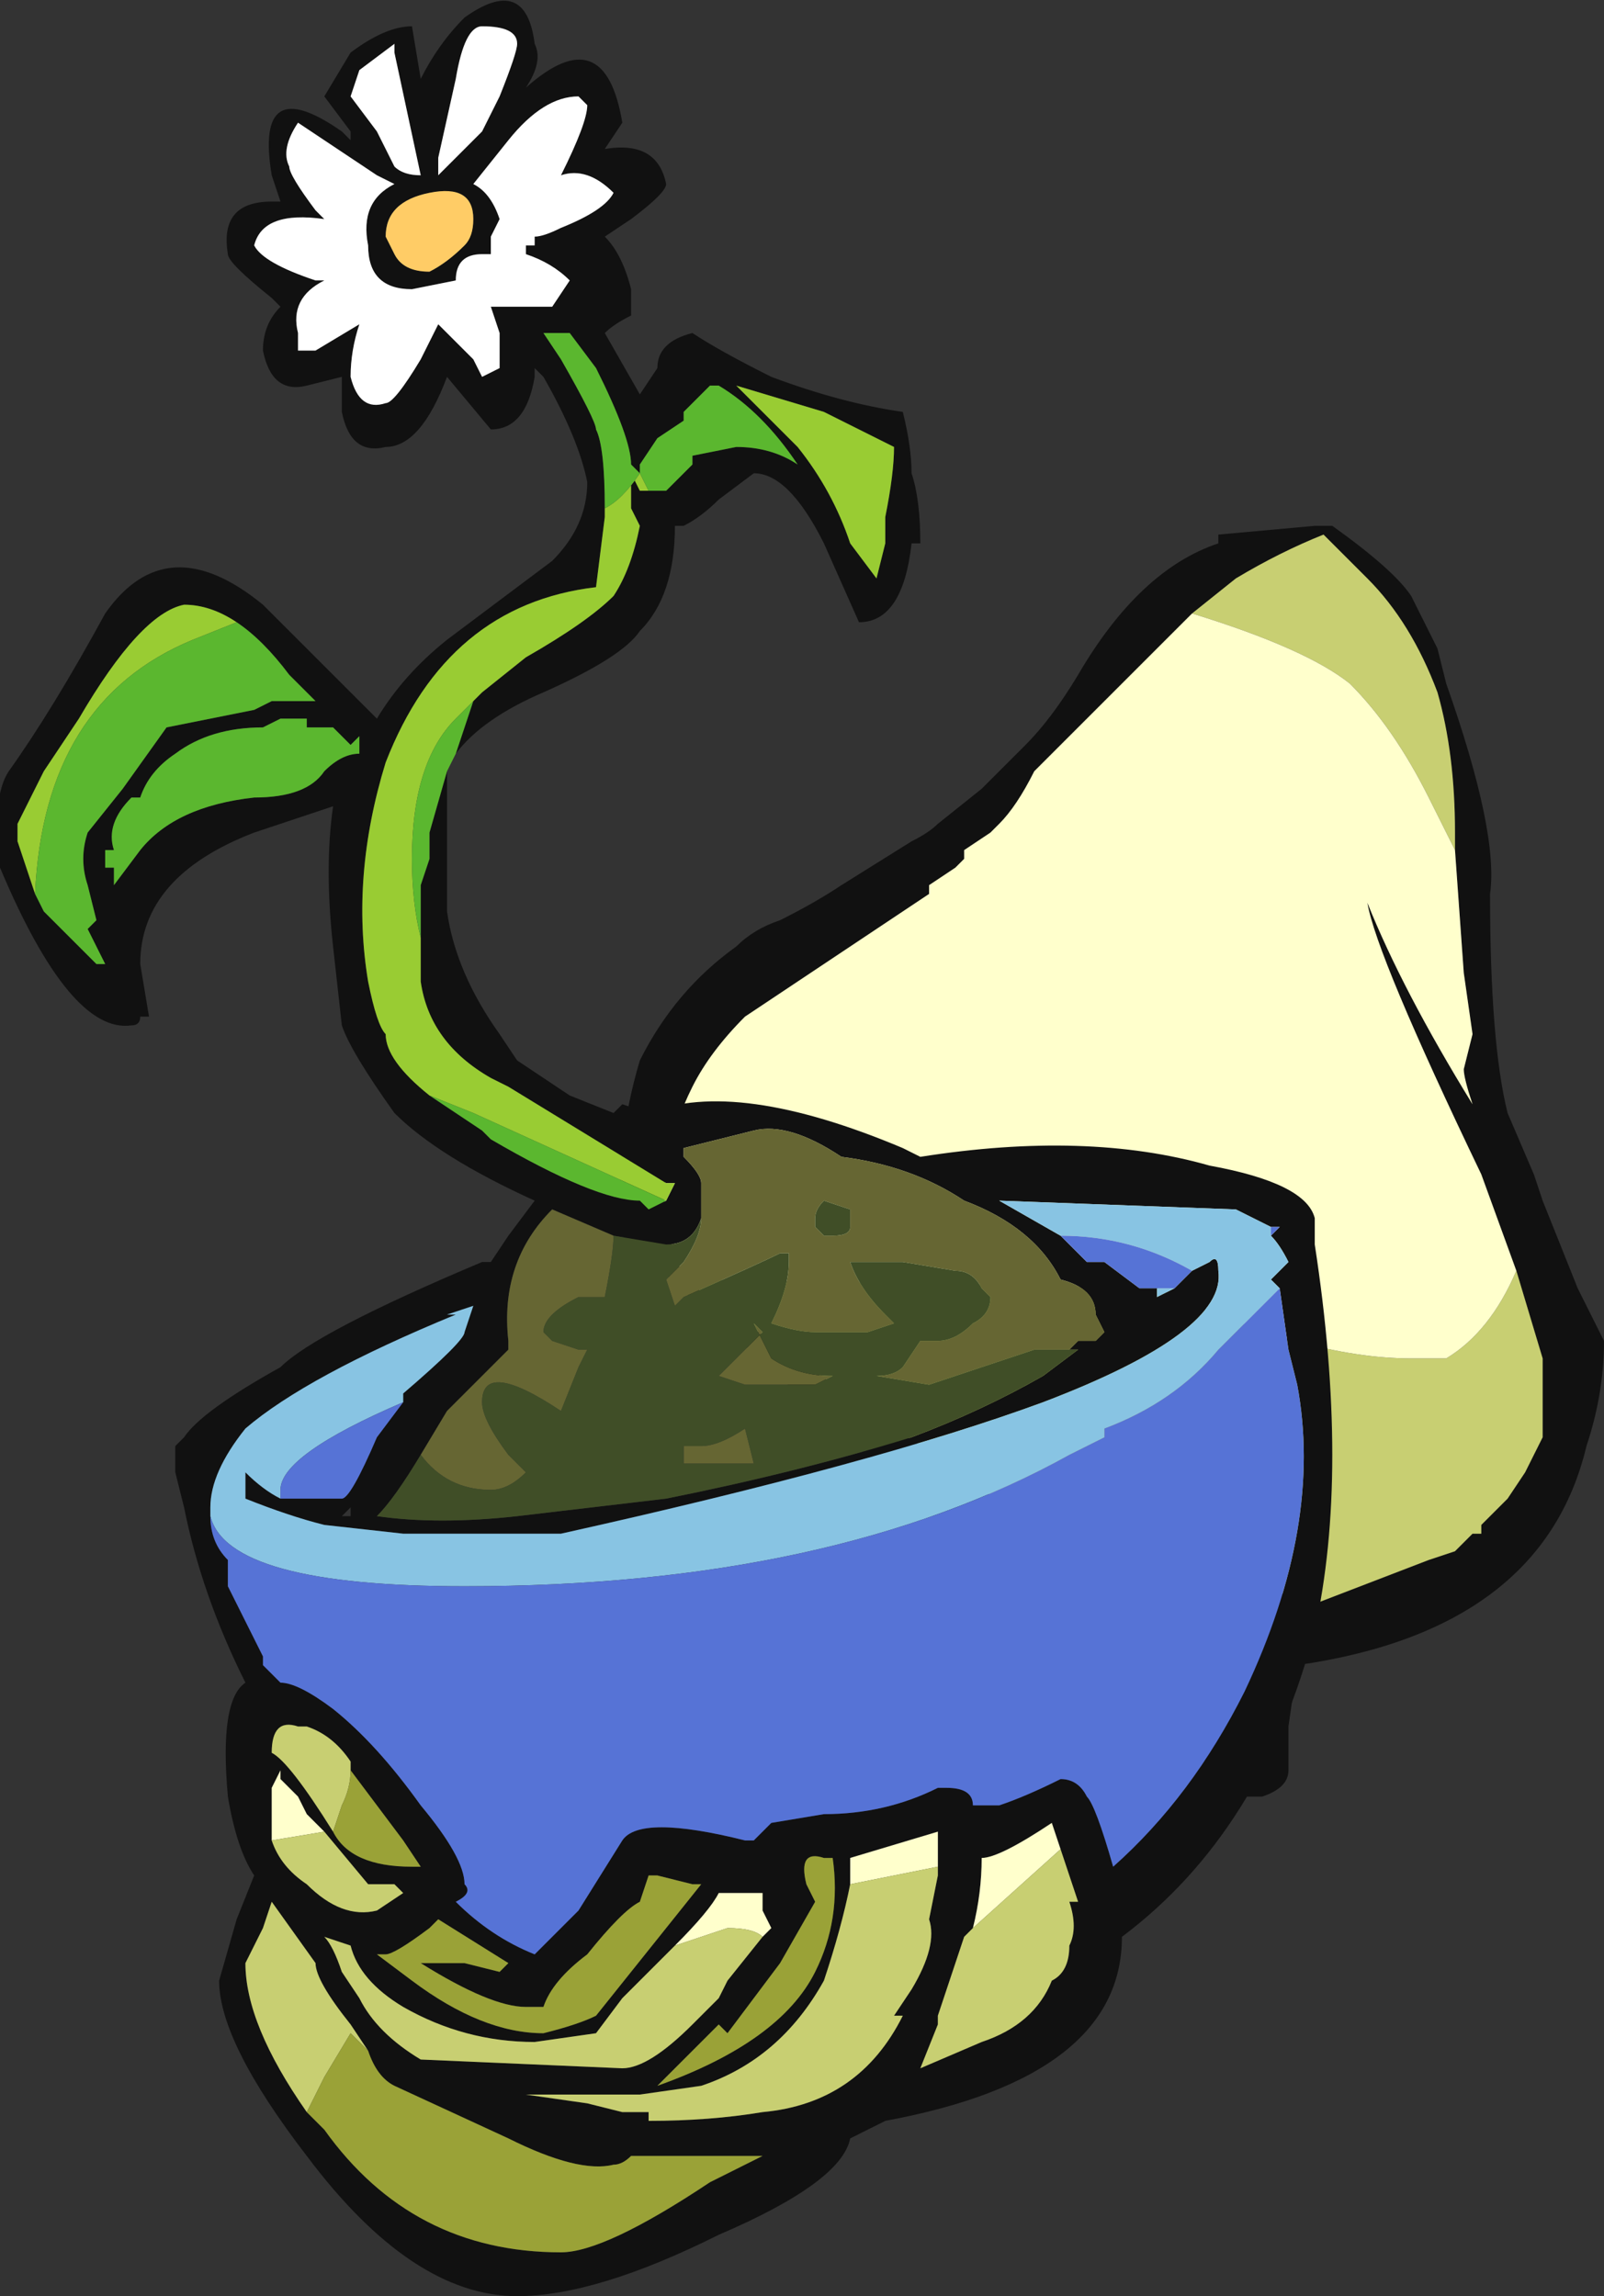 <?xml version="1.0" encoding="UTF-8" standalone="no"?>
<svg xmlns:ffdec="https://www.free-decompiler.com/flash" xmlns:xlink="http://www.w3.org/1999/xlink" ffdec:objectType="shape" height="13.1px" width="9.15px" xmlns="http://www.w3.org/2000/svg">
  <rect width="100%" height="100%" fill="#333333" stroke="none"/>
  <g transform="matrix(1.0, 0.0, 0.0, 1.0, 7.45, 12.4)">
    <path d="M0.15 -9.4 Q0.5 -9.15 0.6 -9.0 L0.75 -8.7 0.8 -8.5 Q1.1 -7.65 1.05 -7.3 1.05 -6.45 1.15 -6.05 L1.3 -5.7 1.35 -5.55 1.55 -5.05 1.7 -4.75 Q1.7 -4.45 1.6 -4.15 1.35 -3.1 -0.05 -2.9 L-0.1 -2.55 -0.1 -2.3 Q-0.1 -2.2 -0.25 -2.15 L-0.35 -2.15 -3.9 -5.35 Q-3.95 -5.85 -3.8 -6.35 -3.6 -6.75 -3.25 -7.0 -3.15 -7.1 -3.0 -7.15 -2.8 -7.25 -2.65 -7.35 L-2.25 -7.6 Q-2.15 -7.65 -2.1 -7.7 L-1.85 -7.9 -1.6 -8.15 Q-1.45 -8.3 -1.3 -8.55 -0.95 -9.15 -0.5 -9.3 L-0.5 -9.35 0.05 -9.4 0.15 -9.4 M0.85 -7.55 L0.85 -7.65 Q0.85 -8.1 0.75 -8.45 0.6 -8.85 0.35 -9.1 0.2 -9.25 0.1 -9.35 -0.15 -9.25 -0.4 -9.1 L-0.65 -8.9 -1.55 -8.0 Q-1.65 -7.8 -1.75 -7.7 L-1.8 -7.65 -1.95 -7.55 -1.95 -7.5 -2.0 -7.45 -2.15 -7.35 -2.15 -7.3 Q-2.45 -7.1 -2.9 -6.8 L-3.2 -6.6 Q-3.4 -6.4 -3.5 -6.2 -3.7 -5.8 -3.65 -5.4 L-3.55 -5.1 -0.35 -2.85 -0.45 -3.4 0.05 -3.25 0.7 -3.5 0.85 -3.55 0.95 -3.65 1.0 -3.65 1.0 -3.7 1.15 -3.85 1.25 -4.0 1.35 -4.2 Q1.35 -4.4 1.35 -4.6 L1.35 -4.65 1.2 -5.15 1.0 -5.7 Q0.4 -6.95 0.35 -7.25 0.55 -6.75 0.95 -6.1 0.9 -6.25 0.9 -6.3 L0.95 -6.5 0.9 -6.85 0.85 -7.55 M1.3 -5.55 L1.3 -5.55" fill="#111111" fill-rule="evenodd" stroke="none"/>
    <path d="M1.3 -5.55 L1.3 -5.55" fill="#cc6666" fill-rule="evenodd" stroke="none"/>
    <path d="M-0.65 -8.9 L-0.4 -9.1 Q-0.15 -9.25 0.1 -9.35 0.2 -9.25 0.35 -9.1 0.6 -8.85 0.75 -8.45 0.85 -8.1 0.85 -7.65 L0.85 -7.55 0.7 -7.85 Q0.5 -8.25 0.25 -8.5 0.0 -8.7 -0.65 -8.9 M1.2 -5.15 L1.35 -4.65 1.35 -4.6 Q1.35 -4.4 1.35 -4.2 L1.25 -4.0 1.15 -3.85 1.0 -3.7 1.0 -3.65 0.95 -3.65 0.85 -3.55 0.7 -3.5 0.05 -3.25 -0.45 -3.4 -0.35 -2.85 -3.55 -5.1 -0.85 -5.05 Q0.0 -4.65 0.6 -4.65 L0.8 -4.65 Q1.05 -4.8 1.2 -5.15" fill="#c8cf72" fill-rule="evenodd" stroke="none"/>
    <path d="M0.85 -7.55 L0.9 -6.85 0.95 -6.5 0.9 -6.3 Q0.9 -6.25 0.95 -6.1 0.55 -6.75 0.35 -7.25 0.4 -6.95 1.0 -5.7 L1.2 -5.15 Q1.05 -4.8 0.8 -4.65 L0.6 -4.65 Q0.0 -4.65 -0.85 -5.05 L-3.55 -5.1 -3.65 -5.4 Q-3.7 -5.8 -3.5 -6.2 -3.4 -6.4 -3.2 -6.6 L-2.9 -6.8 Q-2.45 -7.1 -2.15 -7.3 L-2.15 -7.35 -2.0 -7.45 -1.95 -7.5 -1.95 -7.55 -1.8 -7.65 -1.75 -7.7 Q-1.65 -7.8 -1.55 -8.0 L-0.65 -8.9 Q0.0 -8.7 0.25 -8.5 0.5 -8.25 0.7 -7.85 L0.85 -7.55 M-0.45 -3.4 L-0.35 -2.85 -0.45 -3.4" fill="#ffffcc" fill-rule="evenodd" stroke="none"/>
    <path d="M-4.9 -8.0 L-4.9 -7.2 Q-4.85 -6.85 -4.6 -6.5 L-4.5 -6.35 -4.2 -6.15 -3.95 -6.05 -3.9 -6.1 -3.75 -6.05 Q-3.25 -6.25 -2.3 -5.85 L-2.2 -5.8 Q-1.25 -5.95 -0.55 -5.75 0.0 -5.65 0.05 -5.45 L0.05 -5.3 Q0.25 -4.0 0.05 -3.1 -0.25 -1.95 -1.05 -1.35 -1.05 -0.55 -2.4 -0.3 L-2.6 -0.2 Q-2.65 0.05 -3.35 0.35 -4.05 0.7 -4.5 0.7 -5.1 0.7 -5.7 -0.1 -6.2 -0.75 -6.2 -1.1 L-6.1 -1.45 -6.0 -1.7 Q-6.1 -1.85 -6.15 -2.15 -6.2 -2.7 -6.05 -2.8 -6.3 -3.3 -6.4 -3.8 L-6.45 -4.0 -6.45 -4.15 -6.4 -4.2 Q-6.3 -4.35 -5.85 -4.6 -5.65 -4.8 -4.7 -5.2 L-4.65 -5.2 -4.55 -5.35 -4.4 -5.55 Q-4.95 -5.8 -5.2 -6.05 -5.45 -6.4 -5.5 -6.55 L-5.55 -7.0 Q-5.6 -7.45 -5.55 -7.8 L-6.0 -7.65 Q-6.65 -7.4 -6.65 -6.9 L-6.6 -6.6 -6.65 -6.6 Q-6.65 -6.55 -6.7 -6.55 -7.05 -6.5 -7.45 -7.45 -7.5 -7.85 -7.4 -8.0 -7.15 -8.35 -6.85 -8.9 -6.5 -9.4 -5.95 -8.95 L-5.3 -8.3 Q-5.15 -8.55 -4.9 -8.75 L-4.3 -9.2 Q-4.1 -9.4 -4.1 -9.65 -4.15 -9.9 -4.35 -10.25 L-4.4 -10.3 -4.4 -10.25 Q-4.45 -9.95 -4.65 -9.95 L-4.9 -10.25 Q-5.05 -9.85 -5.25 -9.85 -5.45 -9.8 -5.5 -10.05 L-5.5 -10.25 -5.7 -10.2 Q-5.9 -10.15 -5.95 -10.4 -5.95 -10.55 -5.85 -10.65 L-5.9 -10.7 Q-6.15 -10.9 -6.15 -10.95 -6.2 -11.25 -5.9 -11.25 L-5.85 -11.25 -5.9 -11.4 Q-6.0 -12.0 -5.5 -11.65 L-5.45 -11.6 -5.45 -11.65 -5.6 -11.85 -5.45 -12.1 Q-5.25 -12.25 -5.1 -12.25 L-5.05 -11.95 Q-4.95 -12.15 -4.8 -12.3 -4.45 -12.55 -4.4 -12.15 -4.35 -12.05 -4.45 -11.9 -4.0 -12.3 -3.9 -11.7 L-4.0 -11.55 Q-3.7 -11.6 -3.65 -11.35 -3.65 -11.3 -3.85 -11.15 L-4.0 -11.05 Q-3.9 -10.95 -3.85 -10.75 L-3.85 -10.6 Q-3.95 -10.55 -4.0 -10.5 L-3.8 -10.15 -3.7 -10.3 Q-3.7 -10.45 -3.5 -10.5 -3.35 -10.4 -3.05 -10.25 -2.65 -10.1 -2.3 -10.05 -2.25 -9.85 -2.25 -9.7 -2.2 -9.55 -2.2 -9.3 L-2.25 -9.3 Q-2.3 -8.85 -2.55 -8.85 L-2.75 -9.3 Q-2.95 -9.7 -3.15 -9.7 L-3.35 -9.55 Q-3.45 -9.45 -3.55 -9.4 L-3.6 -9.4 Q-3.6 -9.0 -3.8 -8.8 -3.9 -8.65 -4.35 -8.45 -4.7 -8.3 -4.85 -8.1 L-4.75 -8.4 -4.7 -8.45 -4.45 -8.65 Q-4.1 -8.85 -3.95 -9.0 -3.85 -9.15 -3.8 -9.4 L-3.85 -9.5 -3.85 -9.7 -3.8 -9.6 -3.75 -9.6 -3.65 -9.6 -3.5 -9.75 -3.5 -9.8 -3.25 -9.85 Q-3.05 -9.85 -2.9 -9.75 -3.1 -10.05 -3.35 -10.2 L-3.4 -10.2 -3.55 -10.05 -3.55 -10.0 -3.7 -9.9 -3.8 -9.75 -3.8 -9.7 -3.85 -9.75 Q-3.85 -9.9 -4.05 -10.3 L-4.2 -10.5 -4.35 -10.5 -4.25 -10.35 Q-4.05 -10.0 -4.05 -9.95 -4.0 -9.85 -4.0 -9.5 L-4.0 -9.45 -4.05 -9.05 Q-4.9 -8.95 -5.25 -8.05 -5.45 -7.4 -5.35 -6.8 -5.3 -6.55 -5.25 -6.5 -5.25 -6.35 -5.0 -6.15 L-4.7 -5.95 -4.65 -5.9 Q-4.05 -5.55 -3.8 -5.55 L-3.75 -5.5 -3.65 -5.55 -3.6 -5.65 -3.65 -5.65 -4.55 -6.2 -4.65 -6.25 Q-5.0 -6.45 -5.05 -6.8 L-5.05 -7.05 -5.05 -7.35 -5.0 -7.5 -5.0 -7.65 -4.9 -8.0 M-4.7 -12.25 Q-4.8 -12.25 -4.85 -11.95 L-4.95 -11.5 -4.95 -11.4 Q-4.9 -11.45 -4.85 -11.5 -4.8 -11.55 -4.7 -11.65 L-4.6 -11.85 Q-4.5 -12.1 -4.5 -12.15 -4.5 -12.25 -4.7 -12.25 M-5.2 -12.15 L-5.4 -12.0 -5.45 -11.85 -5.3 -11.65 -5.2 -11.45 Q-5.15 -11.4 -5.05 -11.4 L-5.2 -12.1 -5.2 -12.15 M-5.1 -10.75 Q-5.35 -10.75 -5.35 -11.0 -5.4 -11.25 -5.2 -11.35 L-5.3 -11.4 -5.75 -11.7 Q-5.85 -11.55 -5.8 -11.45 -5.8 -11.4 -5.65 -11.2 L-5.6 -11.15 Q-5.95 -11.2 -6.0 -11.0 -5.95 -10.9 -5.65 -10.8 L-5.6 -10.8 Q-5.8 -10.7 -5.75 -10.5 L-5.75 -10.4 -5.65 -10.4 -5.4 -10.55 Q-5.45 -10.4 -5.45 -10.25 -5.4 -10.05 -5.25 -10.1 -5.2 -10.1 -5.05 -10.35 L-4.95 -10.55 -4.75 -10.35 -4.7 -10.25 -4.6 -10.3 -4.6 -10.5 -4.65 -10.65 -4.3 -10.65 -4.2 -10.8 Q-4.3 -10.9 -4.45 -10.95 L-4.45 -11.0 -4.4 -11.0 -4.4 -11.05 Q-4.35 -11.05 -4.25 -11.1 -4.0 -11.2 -3.95 -11.3 -4.1 -11.45 -4.25 -11.4 -4.1 -11.7 -4.1 -11.8 L-4.15 -11.85 Q-4.35 -11.85 -4.55 -11.6 L-4.75 -11.35 Q-4.65 -11.3 -4.6 -11.15 L-4.65 -11.05 -4.65 -10.95 -4.7 -10.95 Q-4.85 -10.95 -4.85 -10.8 L-5.1 -10.75 M-5.25 -11.05 L-5.2 -10.95 Q-5.15 -10.85 -5.0 -10.85 -4.9 -10.9 -4.8 -11.0 -4.75 -11.05 -4.75 -11.15 -4.75 -11.35 -5.0 -11.3 -5.25 -11.25 -5.25 -11.05 M-2.9 -9.85 Q-2.7 -9.6 -2.6 -9.3 L-2.45 -9.1 -2.4 -9.3 -2.4 -9.45 Q-2.35 -9.7 -2.35 -9.85 L-2.75 -10.05 -3.25 -10.2 -2.9 -9.85 M-5.4 -8.1 L-5.4 -8.2 -5.45 -8.15 -5.55 -8.25 -5.7 -8.25 -5.7 -8.3 -5.85 -8.3 -5.95 -8.25 Q-6.25 -8.25 -6.45 -8.1 -6.6 -8.0 -6.65 -7.85 L-6.7 -7.85 Q-6.85 -7.7 -6.8 -7.55 L-6.85 -7.55 -6.85 -7.45 -6.8 -7.45 -6.8 -7.35 -6.65 -7.55 Q-6.45 -7.8 -6.0 -7.85 -5.7 -7.85 -5.6 -8.0 -5.5 -8.1 -5.4 -8.1 M-6.1 -8.85 Q-6.25 -8.95 -6.4 -8.95 -6.65 -8.9 -7.0 -8.3 L-7.2 -8.0 -7.35 -7.7 -7.35 -7.6 -7.25 -7.3 -7.2 -7.2 -6.9 -6.9 -6.85 -6.9 -6.95 -7.1 -6.9 -7.15 -6.95 -7.35 Q-7.0 -7.5 -6.95 -7.65 L-6.75 -7.9 -6.5 -8.25 -6.0 -8.35 -5.9 -8.4 -5.65 -8.4 -5.8 -8.55 Q-5.95 -8.75 -6.1 -8.85 M-5.15 -4.4 L-5.15 -4.45 Q-4.8 -4.75 -4.8 -4.8 L-4.75 -4.95 -4.9 -4.9 -4.85 -4.9 Q-5.7 -4.55 -6.05 -4.25 -6.25 -4.0 -6.25 -3.8 L-6.25 -3.75 Q-6.25 -3.6 -6.15 -3.5 L-6.15 -3.35 -5.95 -2.95 -5.95 -2.9 -5.85 -2.8 Q-5.75 -2.8 -5.55 -2.65 -5.3 -2.45 -5.05 -2.1 -4.8 -1.8 -4.8 -1.65 -4.75 -1.6 -4.85 -1.55 -4.65 -1.35 -4.4 -1.25 -4.3 -1.35 -4.15 -1.5 L-3.9 -1.9 Q-3.8 -2.05 -3.2 -1.9 L-3.15 -1.9 -3.05 -2.0 -2.75 -2.05 Q-2.4 -2.05 -2.1 -2.2 L-2.05 -2.2 Q-1.9 -2.2 -1.9 -2.1 L-1.75 -2.1 Q-1.6 -2.15 -1.4 -2.25 -1.3 -2.25 -1.25 -2.15 -1.2 -2.1 -1.1 -1.75 -0.65 -2.15 -0.35 -2.75 0.1 -3.7 -0.05 -4.5 L-0.1 -4.7 -0.15 -5.05 -0.2 -5.1 -0.1 -5.2 Q-0.15 -5.3 -0.2 -5.35 L-0.15 -5.4 -0.2 -5.4 -0.4 -5.5 -1.75 -5.55 -1.4 -5.35 -1.25 -5.2 -1.15 -5.2 -0.95 -5.05 -0.85 -5.05 -0.85 -5.0 -0.75 -5.05 -0.65 -5.15 -0.55 -5.2 Q-0.5 -5.25 -0.5 -5.15 -0.45 -4.8 -1.5 -4.4 -2.45 -4.05 -4.25 -3.65 L-5.15 -3.65 -5.6 -3.7 Q-5.8 -3.75 -6.05 -3.85 L-6.05 -4.0 Q-5.95 -3.9 -5.85 -3.85 L-5.5 -3.85 Q-5.45 -3.85 -5.3 -4.2 L-5.15 -4.4 M-5.6 -1.95 L-5.7 -2.05 -5.75 -2.15 -5.85 -2.25 -5.85 -2.3 -5.9 -2.2 Q-5.9 -2.1 -5.9 -1.9 -5.85 -1.75 -5.7 -1.65 -5.5 -1.45 -5.3 -1.5 L-5.15 -1.6 -5.2 -1.65 -5.35 -1.65 -5.6 -1.95 M-5.35 -0.7 L-5.45 -0.85 Q-5.65 -1.1 -5.65 -1.2 L-5.9 -1.55 -5.95 -1.4 -6.05 -1.2 Q-6.05 -0.85 -5.7 -0.35 L-5.6 -0.25 Q-5.1 0.45 -4.25 0.45 -4.0 0.45 -3.4 0.05 L-3.1 -0.1 -3.85 -0.1 Q-3.9 -0.05 -3.95 -0.05 -4.15 0.0 -4.55 -0.2 L-5.2 -0.5 Q-5.3 -0.55 -5.35 -0.7 M-1.35 -4.7 L-1.3 -4.75 Q-1.25 -4.75 -1.2 -4.75 L-1.15 -4.8 -1.2 -4.9 Q-1.2 -5.05 -1.4 -5.1 -1.55 -5.4 -1.95 -5.55 -2.25 -5.75 -2.65 -5.8 -2.95 -6.0 -3.15 -5.95 L-3.55 -5.85 -3.55 -5.8 Q-3.45 -5.7 -3.45 -5.65 L-3.45 -5.5 -3.45 -5.45 Q-3.5 -5.3 -3.65 -5.3 L-3.95 -5.35 -4.3 -5.5 Q-4.6 -5.2 -4.55 -4.75 L-4.55 -4.7 -4.9 -4.35 -5.05 -4.1 Q-5.2 -3.85 -5.3 -3.75 -4.95 -3.7 -4.5 -3.75 L-3.65 -3.85 Q-2.9 -4.0 -2.25 -4.2 -1.85 -4.35 -1.5 -4.55 L-1.3 -4.7 -1.35 -4.7 M-5.45 -3.75 L-5.45 -3.8 -5.5 -3.75 -5.45 -3.75 M-5.05 -1.75 L-5.15 -1.9 -5.45 -2.3 -5.45 -2.35 Q-5.55 -2.5 -5.7 -2.55 L-5.75 -2.55 Q-5.9 -2.6 -5.9 -2.4 -5.8 -2.35 -5.55 -1.95 -5.45 -1.75 -5.1 -1.75 L-5.05 -1.75 M-5.0 -1.4 Q-5.2 -1.25 -5.25 -1.25 L-5.3 -1.25 -5.1 -1.1 Q-4.7 -0.8 -4.35 -0.8 -4.15 -0.85 -4.05 -0.9 L-3.45 -1.65 -3.5 -1.65 -3.7 -1.7 -3.75 -1.7 -3.8 -1.55 Q-3.9 -1.5 -4.1 -1.25 -4.3 -1.1 -4.35 -0.95 L-4.45 -0.95 Q-4.65 -0.95 -5.05 -1.2 -5.1 -1.3 -5.05 -1.2 L-4.8 -1.2 -4.6 -1.15 -4.55 -1.2 -4.95 -1.45 -5.0 -1.4 M-3.6 -1.3 L-3.9 -1.0 -4.05 -0.8 -4.4 -0.75 Q-4.8 -0.75 -5.15 -0.95 -5.4 -1.1 -5.45 -1.3 L-5.6 -1.35 Q-5.55 -1.3 -5.5 -1.15 L-5.4 -1.0 Q-5.3 -0.8 -5.05 -0.65 L-3.9 -0.6 Q-3.75 -0.6 -3.5 -0.85 L-3.35 -1.0 -3.3 -1.1 -3.1 -1.35 -3.05 -1.4 -3.1 -1.5 -3.1 -1.6 -3.35 -1.6 Q-3.4 -1.5 -3.6 -1.3 M-3.15 -1.0 L-3.3 -0.8 -3.35 -0.85 -3.7 -0.5 Q-3.0 -0.75 -2.8 -1.15 -2.65 -1.45 -2.7 -1.8 L-2.75 -1.8 Q-2.9 -1.85 -2.85 -1.65 L-2.8 -1.55 -3.0 -1.2 -3.15 -1.0 M-2.6 -1.65 Q-2.65 -1.4 -2.75 -1.1 -3.0 -0.65 -3.45 -0.5 L-3.8 -0.45 -4.45 -0.45 -4.1 -0.4 -3.9 -0.35 -3.75 -0.35 -3.75 -0.3 Q-3.4 -0.3 -3.1 -0.35 -2.55 -0.4 -2.3 -0.9 L-2.35 -0.9 -2.25 -1.05 Q-2.1 -1.3 -2.15 -1.45 L-2.1 -1.7 -2.1 -1.95 -2.6 -1.8 -2.6 -1.65 M-1.4 -1.85 L-1.45 -2.0 Q-1.75 -1.8 -1.85 -1.8 -1.85 -1.6 -1.9 -1.4 L-1.95 -1.35 -2.1 -0.9 -2.1 -0.85 -2.2 -0.6 -1.85 -0.75 Q-1.55 -0.85 -1.45 -1.1 -1.35 -1.15 -1.35 -1.3 -1.3 -1.4 -1.35 -1.55 L-1.3 -1.55 -1.4 -1.85" fill="#111111" fill-rule="evenodd" stroke="none"/>
    <path d="M-5.9 -1.9 Q-5.9 -2.1 -5.9 -2.2 L-5.85 -2.3 -5.85 -2.25 -5.75 -2.15 -5.7 -2.05 -5.6 -1.95 -5.9 -1.9 M-3.1 -1.35 Q-3.15 -1.4 -3.3 -1.4 L-3.6 -1.3 Q-3.4 -1.5 -3.35 -1.6 L-3.1 -1.6 -3.1 -1.5 -3.05 -1.4 -3.1 -1.35 M-2.1 -1.7 L-2.1 -1.75 -2.6 -1.65 -2.6 -1.8 -2.1 -1.95 -2.1 -1.7 M-1.9 -1.4 Q-1.85 -1.6 -1.85 -1.8 -1.75 -1.8 -1.45 -2.0 L-1.4 -1.85 -1.9 -1.4" fill="#ffffcc" fill-rule="evenodd" stroke="none"/>
    <path d="M-5.6 -1.95 L-5.35 -1.65 -5.2 -1.65 -5.15 -1.6 -5.3 -1.5 Q-5.5 -1.45 -5.7 -1.65 -5.85 -1.75 -5.9 -1.9 L-5.6 -1.95 M-5.7 -0.35 Q-6.05 -0.85 -6.05 -1.2 L-5.95 -1.4 -5.9 -1.55 -5.65 -1.2 Q-5.65 -1.1 -5.45 -0.85 L-5.35 -0.7 -5.45 -0.8 -5.6 -0.55 -5.7 -0.35 M-5.55 -1.95 Q-5.8 -2.35 -5.9 -2.4 -5.9 -2.6 -5.75 -2.55 L-5.7 -2.55 Q-5.55 -2.5 -5.45 -2.35 L-5.45 -2.3 Q-5.45 -2.2 -5.5 -2.1 L-5.55 -1.95 M-3.1 -1.35 L-3.3 -1.1 -3.35 -1.0 -3.5 -0.85 Q-3.75 -0.6 -3.9 -0.6 L-5.05 -0.65 Q-5.3 -0.8 -5.4 -1.0 L-5.5 -1.15 Q-5.55 -1.3 -5.6 -1.35 L-5.45 -1.3 Q-5.4 -1.1 -5.15 -0.95 -4.8 -0.75 -4.4 -0.75 L-4.05 -0.8 -3.9 -1.0 -3.6 -1.3 -3.3 -1.4 Q-3.15 -1.4 -3.1 -1.35 M-2.1 -1.7 L-2.15 -1.45 Q-2.1 -1.3 -2.25 -1.05 L-2.35 -0.9 -2.3 -0.9 Q-2.55 -0.4 -3.1 -0.35 -3.4 -0.3 -3.75 -0.3 L-3.75 -0.35 -3.9 -0.35 -4.1 -0.4 -4.45 -0.45 -3.8 -0.45 -3.45 -0.5 Q-3.0 -0.65 -2.75 -1.1 -2.65 -1.4 -2.6 -1.65 L-2.1 -1.75 -2.1 -1.7 M-1.9 -1.4 L-1.4 -1.85 -1.3 -1.55 -1.35 -1.55 Q-1.3 -1.4 -1.35 -1.3 -1.35 -1.15 -1.45 -1.1 -1.55 -0.85 -1.85 -0.75 L-2.2 -0.6 -2.1 -0.85 -2.1 -0.9 -1.95 -1.35 -1.9 -1.4" fill="#c8cf72" fill-rule="evenodd" stroke="none"/>
    <path d="M-5.7 -0.35 L-5.6 -0.55 -5.45 -0.8 -5.35 -0.7 Q-5.3 -0.55 -5.2 -0.5 L-4.55 -0.2 Q-4.15 0.0 -3.95 -0.05 -3.9 -0.05 -3.85 -0.1 L-3.1 -0.1 -3.4 0.05 Q-4.0 0.45 -4.25 0.45 -5.1 0.45 -5.6 -0.25 L-5.7 -0.35 M-5.45 -2.35 L-5.45 -2.3 -5.15 -1.9 -5.05 -1.75 -5.1 -1.75 Q-5.45 -1.75 -5.55 -1.95 L-5.5 -2.1 Q-5.45 -2.2 -5.45 -2.3 L-5.45 -2.35 M-5.0 -1.4 L-4.95 -1.45 -4.55 -1.2 -4.6 -1.15 -4.8 -1.2 -5.05 -1.2 Q-5.1 -1.3 -5.05 -1.2 -4.65 -0.95 -4.45 -0.95 L-4.35 -0.95 Q-4.3 -1.1 -4.1 -1.25 -3.9 -1.5 -3.8 -1.55 L-3.75 -1.7 -3.7 -1.7 -3.5 -1.65 -3.45 -1.65 -4.05 -0.9 Q-4.15 -0.85 -4.35 -0.8 -4.7 -0.8 -5.1 -1.1 L-5.3 -1.25 -5.25 -1.25 Q-5.2 -1.25 -5.0 -1.4 M-3.15 -1.0 L-3.0 -1.2 -2.8 -1.55 -2.85 -1.65 Q-2.9 -1.85 -2.75 -1.8 L-2.7 -1.8 Q-2.65 -1.45 -2.8 -1.15 -3.0 -0.75 -3.7 -0.5 L-3.35 -0.85 -3.3 -0.8 -3.15 -1.0" fill="#9aa237" fill-rule="evenodd" stroke="none"/>
    <path d="M-5.05 -7.05 L-5.05 -6.8 Q-5.0 -6.45 -4.65 -6.25 L-4.55 -6.2 -3.65 -5.65 -3.6 -5.65 -3.65 -5.55 -4.75 -6.05 -5.0 -6.15 Q-5.25 -6.35 -5.25 -6.5 -5.3 -6.55 -5.35 -6.8 -5.45 -7.4 -5.25 -8.05 -4.9 -8.95 -4.05 -9.05 L-4.0 -9.45 -4.0 -9.5 Q-3.9 -9.55 -3.8 -9.7 L-3.75 -9.6 -3.8 -9.6 -3.85 -9.7 -3.85 -9.5 -3.8 -9.4 Q-3.85 -9.15 -3.95 -9.0 -4.1 -8.85 -4.45 -8.65 L-4.7 -8.45 -4.85 -8.3 Q-5.1 -8.05 -5.1 -7.5 -5.1 -7.25 -5.05 -7.05 M-2.9 -9.85 L-3.25 -10.2 -2.75 -10.05 -2.35 -9.85 Q-2.35 -9.7 -2.4 -9.45 L-2.4 -9.3 -2.45 -9.1 -2.6 -9.3 Q-2.7 -9.6 -2.9 -9.85 M-7.25 -7.3 L-7.35 -7.6 -7.35 -7.7 -7.2 -8.0 -7.0 -8.3 Q-6.65 -8.9 -6.4 -8.95 -6.25 -8.95 -6.1 -8.85 L-6.35 -8.75 Q-7.2 -8.4 -7.25 -7.3" fill="#99cc33" fill-rule="evenodd" stroke="none"/>
    <path d="M-5.2 -12.15 L-5.2 -12.1 -5.05 -11.4 Q-5.15 -11.4 -5.2 -11.45 L-5.3 -11.65 -5.45 -11.85 -5.4 -12.0 -5.2 -12.15 M-4.7 -12.25 Q-4.5 -12.25 -4.5 -12.15 -4.5 -12.1 -4.6 -11.85 L-4.7 -11.65 Q-4.8 -11.55 -4.85 -11.5 -4.9 -11.45 -4.95 -11.4 L-4.95 -11.5 -4.85 -11.95 Q-4.8 -12.25 -4.7 -12.25 M-5.1 -10.75 L-4.85 -10.8 Q-4.85 -10.95 -4.7 -10.95 L-4.65 -10.95 -4.65 -11.05 -4.6 -11.15 Q-4.65 -11.3 -4.75 -11.35 L-4.55 -11.6 Q-4.35 -11.85 -4.15 -11.85 L-4.1 -11.8 Q-4.1 -11.7 -4.25 -11.4 -4.1 -11.45 -3.95 -11.3 -4.0 -11.2 -4.25 -11.1 -4.35 -11.05 -4.4 -11.05 L-4.4 -11.0 -4.45 -11.0 -4.45 -10.95 Q-4.3 -10.9 -4.2 -10.8 L-4.3 -10.65 -4.65 -10.65 -4.6 -10.5 -4.6 -10.3 -4.7 -10.25 -4.75 -10.35 -4.95 -10.55 -5.05 -10.35 Q-5.2 -10.1 -5.25 -10.1 -5.4 -10.05 -5.45 -10.25 -5.45 -10.4 -5.4 -10.55 L-5.65 -10.4 -5.75 -10.4 -5.75 -10.5 Q-5.8 -10.7 -5.6 -10.8 L-5.65 -10.8 Q-5.95 -10.9 -6.0 -11.0 -5.95 -11.2 -5.6 -11.15 L-5.65 -11.2 Q-5.8 -11.4 -5.8 -11.45 -5.85 -11.55 -5.75 -11.7 L-5.3 -11.4 -5.2 -11.35 Q-5.4 -11.25 -5.35 -11.0 -5.35 -10.75 -5.1 -10.75" fill="#ffffff" fill-rule="evenodd" stroke="none"/>
    <path d="M-5.25 -11.05 Q-5.25 -11.25 -5.0 -11.3 -4.75 -11.35 -4.75 -11.15 -4.75 -11.05 -4.8 -11.0 -4.9 -10.9 -5.0 -10.85 -5.15 -10.85 -5.2 -10.95 L-5.25 -11.05" fill="#ffcc66" fill-rule="evenodd" stroke="none"/>
    <path d="M-2.8 -5.45 L-2.8 -5.4 -2.75 -5.35 -2.7 -5.35 Q-2.6 -5.35 -2.6 -5.4 L-2.6 -5.5 -2.75 -5.55 Q-2.8 -5.5 -2.8 -5.45 M-3.45 -5.5 L-3.45 -5.65 Q-3.45 -5.7 -3.55 -5.8 L-3.55 -5.85 -3.15 -5.95 Q-2.95 -6.0 -2.65 -5.8 -2.25 -5.75 -1.95 -5.55 -1.55 -5.4 -1.4 -5.1 -1.2 -5.05 -1.2 -4.9 L-1.15 -4.8 -1.2 -4.75 Q-1.25 -4.75 -1.3 -4.75 L-1.35 -4.7 -1.55 -4.7 -2.15 -4.5 -2.45 -4.55 Q-2.35 -4.55 -2.3 -4.6 L-2.2 -4.75 -2.1 -4.75 Q-2.0 -4.75 -1.9 -4.85 -1.8 -4.9 -1.8 -5.0 L-1.85 -5.05 Q-1.9 -5.15 -2.0 -5.15 L-2.3 -5.2 -2.6 -5.2 Q-2.55 -5.05 -2.4 -4.9 L-2.35 -4.85 -2.5 -4.8 -2.8 -4.8 Q-2.9 -4.8 -3.05 -4.85 -2.95 -5.05 -2.95 -5.2 L-2.95 -5.25 -3.0 -5.25 Q-3.1 -5.2 -3.55 -5.0 L-3.6 -4.95 -3.65 -5.1 -3.55 -5.2 Q-3.45 -5.35 -3.45 -5.45 L-3.45 -5.5 M-5.05 -4.1 L-4.9 -4.35 -4.55 -4.7 -4.55 -4.75 Q-4.6 -5.2 -4.3 -5.5 L-3.95 -5.35 Q-3.95 -5.25 -4.0 -5.0 L-4.15 -5.0 Q-4.35 -4.9 -4.35 -4.8 L-4.3 -4.75 -4.15 -4.7 -4.1 -4.7 -4.15 -4.6 -4.25 -4.35 Q-4.7 -4.65 -4.7 -4.4 -4.7 -4.3 -4.55 -4.1 L-4.45 -4.0 Q-4.55 -3.9 -4.65 -3.9 -4.9 -3.9 -5.05 -4.1 M-2.7 -4.55 L-2.8 -4.5 -3.2 -4.5 -3.35 -4.55 -3.1 -4.8 -3.15 -4.85 Q-3.1 -4.75 -3.05 -4.65 -2.9 -4.55 -2.7 -4.55 M-3.15 -4.05 L-3.55 -4.05 -3.55 -4.15 -3.45 -4.15 Q-3.35 -4.15 -3.2 -4.25 L-3.15 -4.05" fill="#666633" fill-rule="evenodd" stroke="none"/>
    <path d="M-6.25 -3.75 L-6.25 -3.8 Q-6.25 -4.0 -6.05 -4.25 -5.7 -4.55 -4.85 -4.9 L-4.9 -4.9 -4.75 -4.95 -4.8 -4.8 Q-4.8 -4.75 -5.15 -4.45 L-5.15 -4.4 Q-5.85 -4.1 -5.85 -3.9 L-5.85 -3.85 Q-5.95 -3.9 -6.05 -4.0 L-6.05 -3.85 Q-5.8 -3.75 -5.6 -3.7 L-5.15 -3.65 -4.25 -3.65 Q-2.45 -4.05 -1.5 -4.4 -0.45 -4.8 -0.5 -5.15 -0.5 -5.25 -0.55 -5.2 L-0.65 -5.15 Q-1.0 -5.35 -1.4 -5.35 L-1.75 -5.55 -0.4 -5.5 -0.2 -5.4 -0.2 -5.35 Q-0.15 -5.3 -0.1 -5.2 L-0.2 -5.1 -0.15 -5.05 Q-0.3 -4.9 -0.5 -4.7 -0.75 -4.4 -1.15 -4.25 L-1.15 -4.2 -1.35 -4.1 Q-2.7 -3.35 -4.8 -3.35 -6.15 -3.35 -6.25 -3.75 M-0.75 -5.05 L-0.85 -5.0 -0.85 -5.05 -0.75 -5.05" fill="#88c4e3" fill-rule="evenodd" stroke="none"/>
    <path d="M-5.15 -4.4 L-5.3 -4.2 Q-5.45 -3.85 -5.5 -3.85 L-5.85 -3.85 -5.85 -3.9 Q-5.85 -4.1 -5.15 -4.4 M-0.65 -5.15 L-0.75 -5.05 -0.85 -5.05 -0.95 -5.05 -1.15 -5.2 -1.25 -5.2 -1.4 -5.35 Q-1.0 -5.35 -0.65 -5.15 M-0.2 -5.4 L-0.15 -5.4 -0.2 -5.35 -0.2 -5.4 M-0.15 -5.05 L-0.1 -4.7 -0.05 -4.5 Q0.1 -3.7 -0.35 -2.75 -0.65 -2.15 -1.1 -1.75 -1.2 -2.1 -1.25 -2.15 -1.3 -2.25 -1.4 -2.25 -1.6 -2.15 -1.75 -2.1 L-1.9 -2.1 Q-1.9 -2.2 -2.05 -2.2 L-2.1 -2.2 Q-2.4 -2.05 -2.75 -2.05 L-3.05 -2.0 -3.15 -1.9 -3.2 -1.9 Q-3.8 -2.05 -3.9 -1.9 L-4.15 -1.5 Q-4.3 -1.35 -4.4 -1.25 -4.65 -1.35 -4.85 -1.55 -4.75 -1.6 -4.8 -1.65 -4.8 -1.8 -5.05 -2.1 -5.3 -2.45 -5.55 -2.65 -5.75 -2.8 -5.85 -2.8 L-5.95 -2.9 -5.95 -2.95 -6.15 -3.35 -6.15 -3.5 Q-6.25 -3.6 -6.25 -3.75 -6.15 -3.35 -4.8 -3.35 -2.7 -3.35 -1.35 -4.1 L-1.15 -4.2 -1.15 -4.25 Q-0.75 -4.4 -0.5 -4.7 -0.3 -4.9 -0.15 -5.05" fill="#5673d6" fill-rule="evenodd" stroke="none"/>
    <path d="M-4.9 -8.0 L-5.0 -7.65 -5.0 -7.5 -5.05 -7.35 -5.05 -7.05 Q-5.1 -7.25 -5.1 -7.5 -5.1 -8.05 -4.85 -8.3 L-4.7 -8.45 -4.75 -8.4 -4.85 -8.1 -4.9 -8.0 M-3.65 -5.55 L-3.75 -5.5 -3.8 -5.55 Q-4.05 -5.55 -4.65 -5.9 L-4.7 -5.95 -5.0 -6.15 -4.75 -6.05 -3.65 -5.55 M-4.0 -9.5 Q-4.0 -9.85 -4.05 -9.95 -4.05 -10.0 -4.25 -10.35 L-4.35 -10.5 -4.2 -10.5 -4.05 -10.3 Q-3.85 -9.9 -3.85 -9.75 L-3.8 -9.7 -3.8 -9.75 -3.7 -9.9 -3.55 -10.0 -3.55 -10.05 -3.4 -10.2 -3.35 -10.2 Q-3.1 -10.05 -2.9 -9.75 -3.05 -9.85 -3.25 -9.85 L-3.5 -9.8 -3.5 -9.75 -3.65 -9.6 -3.75 -9.6 -3.8 -9.7 Q-3.9 -9.55 -4.0 -9.5 M-5.4 -8.1 Q-5.5 -8.1 -5.6 -8.0 -5.7 -7.85 -6.0 -7.85 -6.45 -7.8 -6.65 -7.55 L-6.8 -7.35 -6.8 -7.45 -6.85 -7.45 -6.85 -7.55 -6.8 -7.55 Q-6.85 -7.7 -6.7 -7.85 L-6.65 -7.85 Q-6.6 -8.0 -6.45 -8.1 -6.25 -8.25 -5.95 -8.25 L-5.85 -8.3 -5.7 -8.3 -5.7 -8.25 -5.55 -8.25 -5.45 -8.15 -5.4 -8.2 -5.4 -8.1 M-6.1 -8.85 Q-5.95 -8.75 -5.8 -8.55 L-5.65 -8.4 -5.9 -8.4 -6.0 -8.35 -6.5 -8.25 -6.75 -7.9 -6.95 -7.65 Q-7.0 -7.5 -6.95 -7.35 L-6.9 -7.15 -6.95 -7.1 -6.85 -6.9 -6.9 -6.9 -7.2 -7.2 -7.25 -7.3 Q-7.2 -8.4 -6.35 -8.75 L-6.1 -8.85" fill="#5bb72f" fill-rule="evenodd" stroke="none"/>
    <path d="M-2.8 -5.45 Q-2.8 -5.5 -2.75 -5.55 L-2.6 -5.5 -2.6 -5.4 Q-2.6 -5.35 -2.7 -5.35 L-2.75 -5.35 -2.8 -5.4 -2.8 -5.45 M-3.45 -5.5 L-3.45 -5.45 Q-3.45 -5.35 -3.55 -5.2 L-3.65 -5.1 -3.6 -4.95 -3.55 -5.0 Q-3.1 -5.2 -3.0 -5.25 L-2.95 -5.25 -2.95 -5.2 Q-2.95 -5.05 -3.05 -4.85 -2.9 -4.8 -2.8 -4.8 L-2.5 -4.8 -2.35 -4.85 -2.4 -4.9 Q-2.55 -5.05 -2.6 -5.2 L-2.3 -5.2 -2.0 -5.15 Q-1.9 -5.15 -1.85 -5.05 L-1.8 -5.0 Q-1.8 -4.9 -1.9 -4.85 -2.0 -4.75 -2.1 -4.75 L-2.2 -4.75 -2.3 -4.6 Q-2.35 -4.55 -2.45 -4.55 L-2.15 -4.5 -1.55 -4.7 -1.35 -4.7 -1.3 -4.7 -1.5 -4.55 Q-1.85 -4.35 -2.25 -4.2 -2.9 -4.0 -3.65 -3.85 L-4.5 -3.75 Q-4.95 -3.7 -5.3 -3.75 -5.2 -3.85 -5.05 -4.1 -4.9 -3.9 -4.65 -3.9 -4.55 -3.9 -4.45 -4.0 L-4.55 -4.1 Q-4.7 -4.3 -4.7 -4.4 -4.7 -4.65 -4.25 -4.35 L-4.15 -4.6 -4.1 -4.7 -4.15 -4.7 -4.3 -4.75 -4.35 -4.8 Q-4.35 -4.9 -4.15 -5.0 L-4.0 -5.0 Q-3.95 -5.25 -3.95 -5.35 L-3.65 -5.3 Q-3.5 -5.3 -3.45 -5.45 L-3.45 -5.5 M-2.7 -4.55 Q-2.9 -4.55 -3.05 -4.65 -3.1 -4.75 -3.15 -4.85 L-3.1 -4.8 -3.35 -4.55 -3.2 -4.5 -2.8 -4.5 -2.7 -4.55 M-3.15 -4.05 L-3.2 -4.25 Q-3.35 -4.15 -3.45 -4.15 L-3.55 -4.15 -3.55 -4.05 -3.15 -4.05" fill="#404e27" fill-rule="evenodd" stroke="none"/>
  </g>
</svg>
